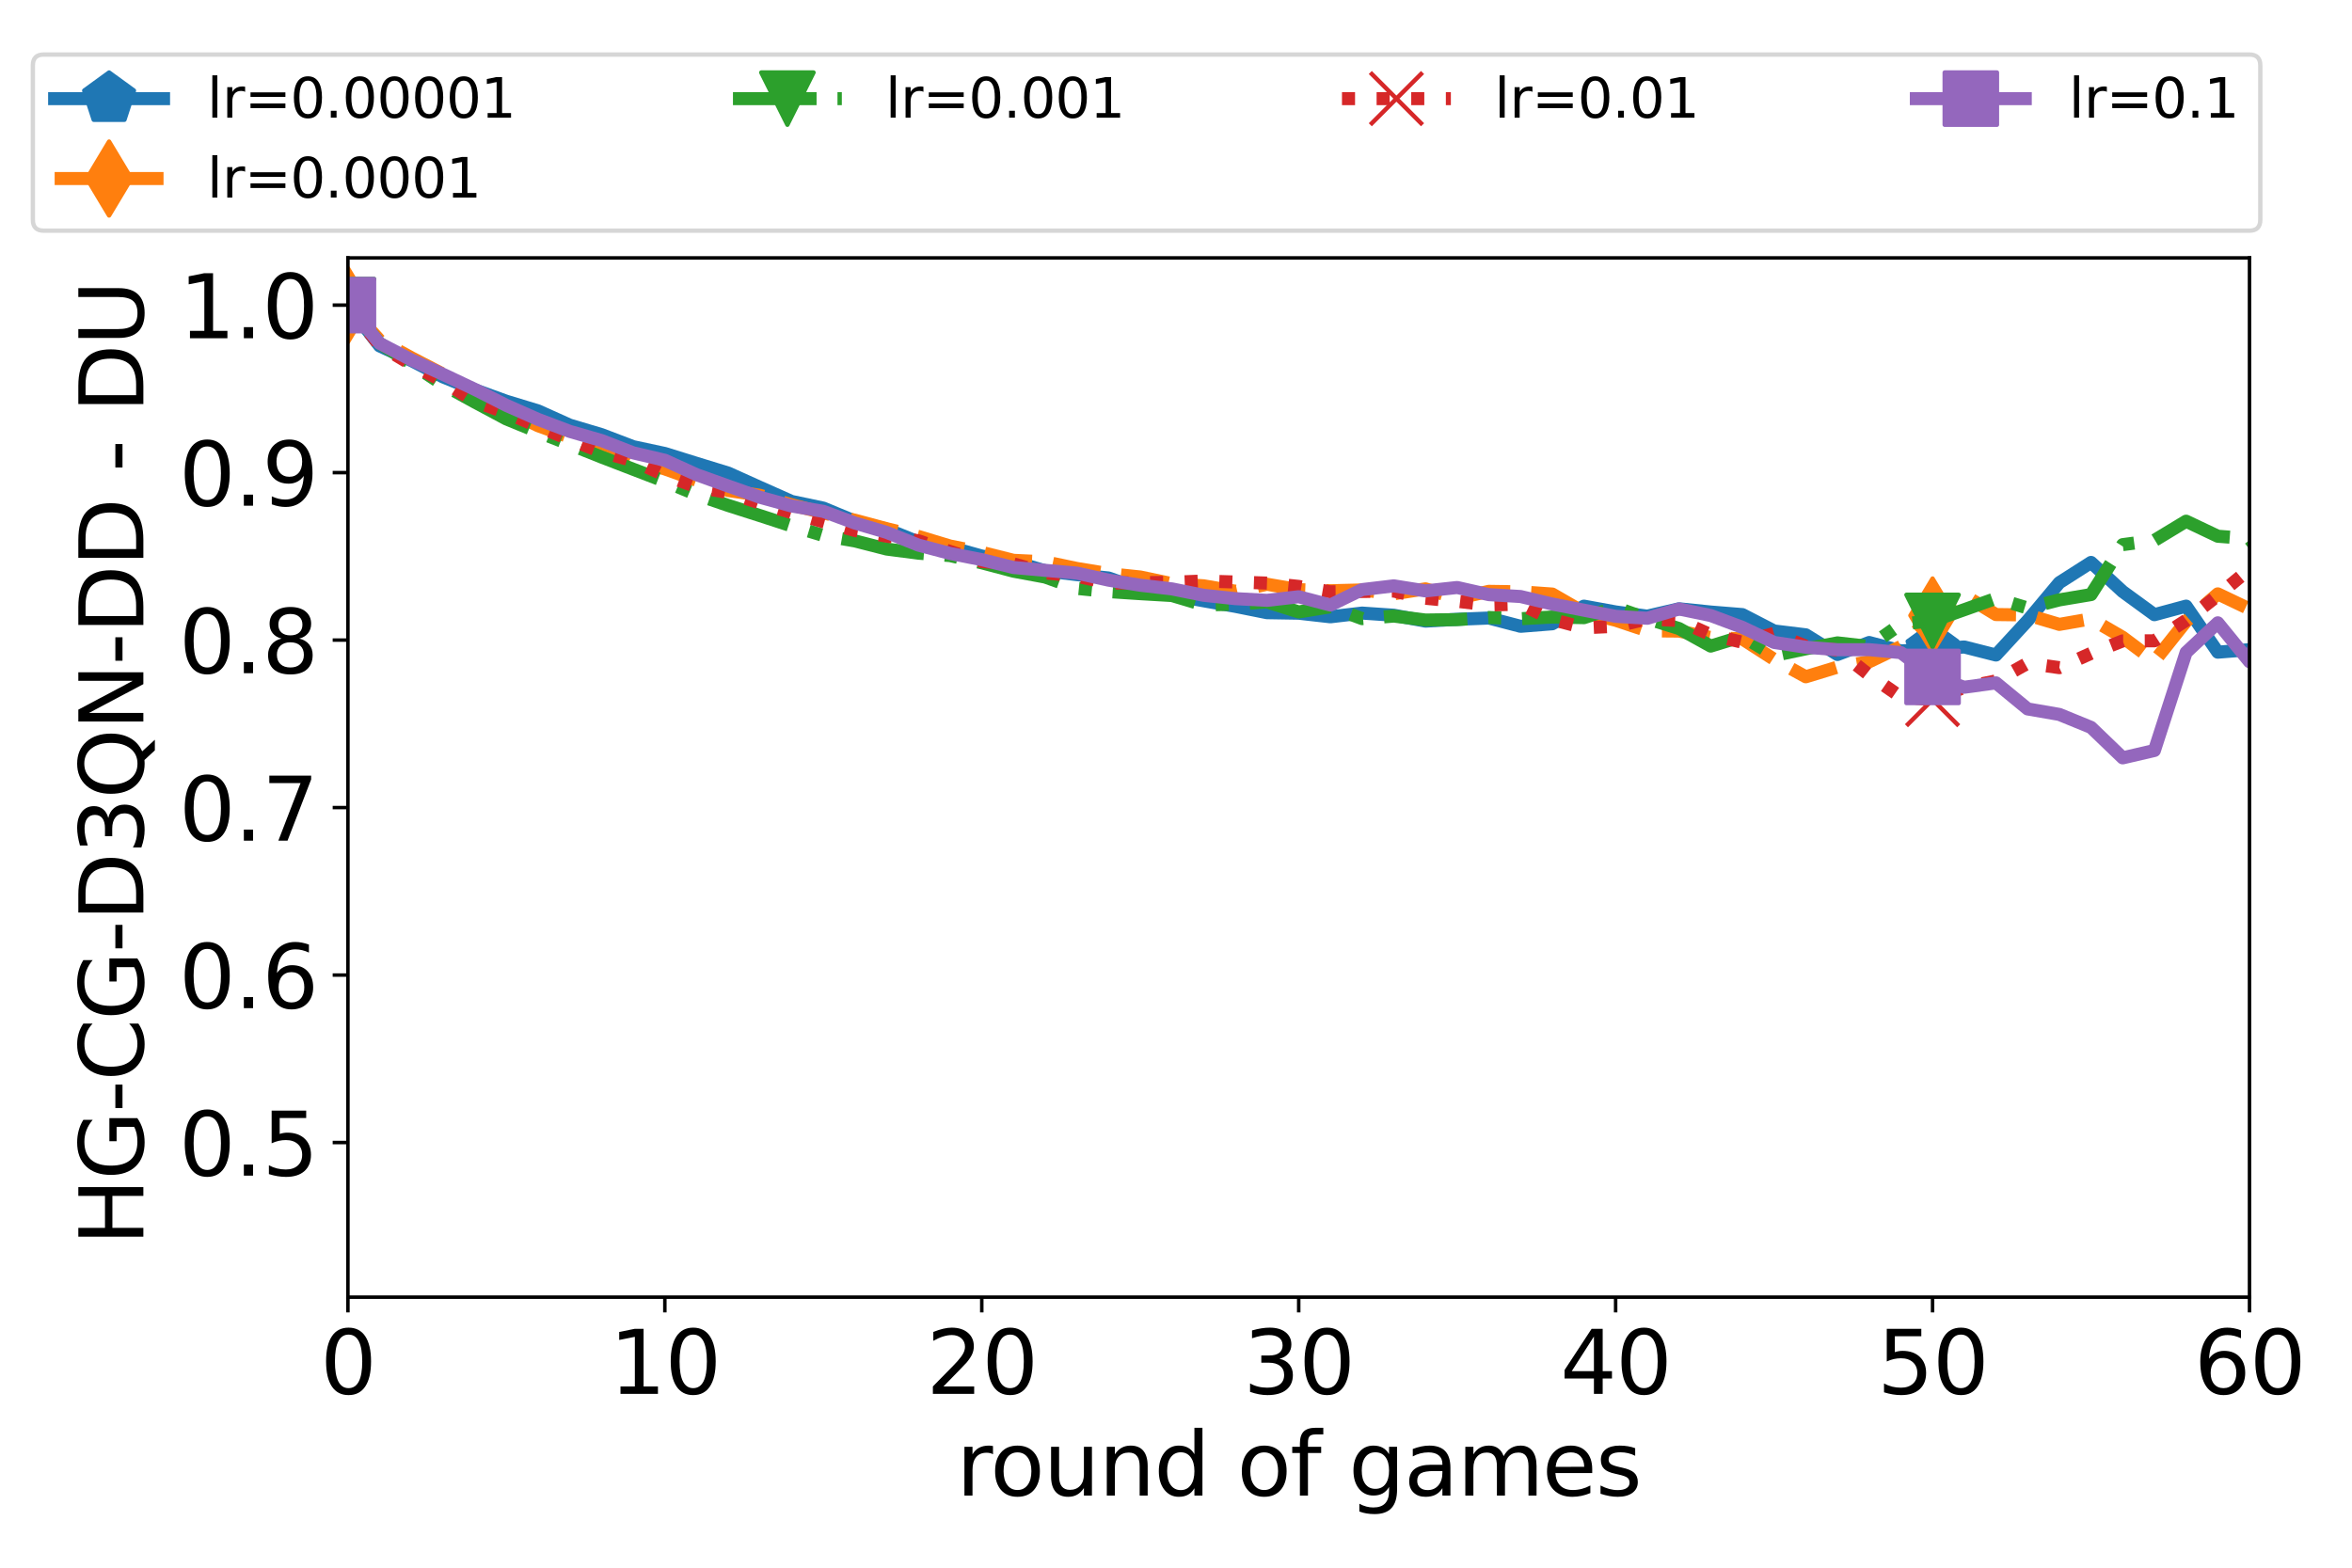 <?xml version="1.0" encoding="utf-8" standalone="no"?>
<!DOCTYPE svg PUBLIC "-//W3C//DTD SVG 1.1//EN"
  "http://www.w3.org/Graphics/SVG/1.1/DTD/svg11.dtd">
<svg xmlns:xlink="http://www.w3.org/1999/xlink" width="540pt" height="360pt" viewBox="0 0 540 360" xmlns="http://www.w3.org/2000/svg" version="1.1">
 <defs>
  <style type="text/css">*{stroke-linejoin: round; stroke-linecap: butt}</style>
 </defs>
 <g id="figure_1">
  <g id="patch_1">
   <path d="M 0 360 
L 540 360 
L 540 0 
L 0 0 
z
" style="fill: #ffffff"/>
  </g>
  <g id="axes_1">
   <g id="patch_2">
    <path d="M 79.88 297.88 
L 516.465 297.88 
L 516.465 59.22 
L 79.88 59.22 
z
" style="fill: #ffffff"/>
   </g>
   <g id="matplotlib.axis_1">
    <g id="xtick_1">
     <g id="line2d_1">
      <defs>
       <path id="m168c3e9f4f" d="M 0 0 
L 0 3.5 
" style="stroke: #000000; stroke-width: 0.8"/>
      </defs>
      <g>
       <use xlink:href="#m168c3e9f4f" x="79.88" y="297.88" style="stroke: #000000; stroke-width: 0.8"/>
      </g>
     </g>
     <g id="text_1">
      <!-- 0 -->
      <g transform="translate(73.517 320.077)scale(0.2 -0.2)">
       <defs>
        <path id="DejaVuSans-30" d="M 2034 4250 
Q 1547 4250 1301 3770 
Q 1056 3291 1056 2328 
Q 1056 1369 1301 889 
Q 1547 409 2034 409 
Q 2525 409 2770 889 
Q 3016 1369 3016 2328 
Q 3016 3291 2770 3770 
Q 2525 4250 2034 4250 
z
M 2034 4750 
Q 2819 4750 3233 4129 
Q 3647 3509 3647 2328 
Q 3647 1150 3233 529 
Q 2819 -91 2034 -91 
Q 1250 -91 836 529 
Q 422 1150 422 2328 
Q 422 3509 836 4129 
Q 1250 4750 2034 4750 
z
" transform="scale(0.016)"/>
       </defs>
       <use xlink:href="#DejaVuSans-30"/>
      </g>
     </g>
    </g>
    <g id="xtick_2">
     <g id="line2d_2">
      <g>
       <use xlink:href="#m168c3e9f4f" x="152.644" y="297.88" style="stroke: #000000; stroke-width: 0.8"/>
      </g>
     </g>
     <g id="text_2">
      <!-- 10 -->
      <g transform="translate(139.919 320.077)scale(0.2 -0.2)">
       <defs>
        <path id="DejaVuSans-31" d="M 794 531 
L 1825 531 
L 1825 4091 
L 703 3866 
L 703 4441 
L 1819 4666 
L 2450 4666 
L 2450 531 
L 3481 531 
L 3481 0 
L 794 0 
L 794 531 
z
" transform="scale(0.016)"/>
       </defs>
       <use xlink:href="#DejaVuSans-31"/>
       <use xlink:href="#DejaVuSans-30" x="63.623"/>
      </g>
     </g>
    </g>
    <g id="xtick_3">
     <g id="line2d_3">
      <g>
       <use xlink:href="#m168c3e9f4f" x="225.408" y="297.88" style="stroke: #000000; stroke-width: 0.8"/>
      </g>
     </g>
     <g id="text_3">
      <!-- 20 -->
      <g transform="translate(212.683 320.077)scale(0.2 -0.2)">
       <defs>
        <path id="DejaVuSans-32" d="M 1228 531 
L 3431 531 
L 3431 0 
L 469 0 
L 469 531 
Q 828 903 1448 1529 
Q 2069 2156 2228 2338 
Q 2531 2678 2651 2914 
Q 2772 3150 2772 3378 
Q 2772 3750 2511 3984 
Q 2250 4219 1831 4219 
Q 1534 4219 1204 4116 
Q 875 4013 500 3803 
L 500 4441 
Q 881 4594 1212 4672 
Q 1544 4750 1819 4750 
Q 2544 4750 2975 4387 
Q 3406 4025 3406 3419 
Q 3406 3131 3298 2873 
Q 3191 2616 2906 2266 
Q 2828 2175 2409 1742 
Q 1991 1309 1228 531 
z
" transform="scale(0.016)"/>
       </defs>
       <use xlink:href="#DejaVuSans-32"/>
       <use xlink:href="#DejaVuSans-30" x="63.623"/>
      </g>
     </g>
    </g>
    <g id="xtick_4">
     <g id="line2d_4">
      <g>
       <use xlink:href="#m168c3e9f4f" x="298.173" y="297.88" style="stroke: #000000; stroke-width: 0.8"/>
      </g>
     </g>
     <g id="text_4">
      <!-- 30 -->
      <g transform="translate(285.447 320.077)scale(0.2 -0.2)">
       <defs>
        <path id="DejaVuSans-33" d="M 2597 2516 
Q 3050 2419 3304 2112 
Q 3559 1806 3559 1356 
Q 3559 666 3084 287 
Q 2609 -91 1734 -91 
Q 1441 -91 1130 -33 
Q 819 25 488 141 
L 488 750 
Q 750 597 1062 519 
Q 1375 441 1716 441 
Q 2309 441 2620 675 
Q 2931 909 2931 1356 
Q 2931 1769 2642 2001 
Q 2353 2234 1838 2234 
L 1294 2234 
L 1294 2753 
L 1863 2753 
Q 2328 2753 2575 2939 
Q 2822 3125 2822 3475 
Q 2822 3834 2567 4026 
Q 2313 4219 1838 4219 
Q 1578 4219 1281 4162 
Q 984 4106 628 3988 
L 628 4550 
Q 988 4650 1302 4700 
Q 1616 4750 1894 4750 
Q 2613 4750 3031 4423 
Q 3450 4097 3450 3541 
Q 3450 3153 3228 2886 
Q 3006 2619 2597 2516 
z
" transform="scale(0.016)"/>
       </defs>
       <use xlink:href="#DejaVuSans-33"/>
       <use xlink:href="#DejaVuSans-30" x="63.623"/>
      </g>
     </g>
    </g>
    <g id="xtick_5">
     <g id="line2d_5">
      <g>
       <use xlink:href="#m168c3e9f4f" x="370.937" y="297.88" style="stroke: #000000; stroke-width: 0.8"/>
      </g>
     </g>
     <g id="text_5">
      <!-- 40 -->
      <g transform="translate(358.212 320.077)scale(0.2 -0.2)">
       <defs>
        <path id="DejaVuSans-34" d="M 2419 4116 
L 825 1625 
L 2419 1625 
L 2419 4116 
z
M 2253 4666 
L 3047 4666 
L 3047 1625 
L 3713 1625 
L 3713 1100 
L 3047 1100 
L 3047 0 
L 2419 0 
L 2419 1100 
L 313 1100 
L 313 1709 
L 2253 4666 
z
" transform="scale(0.016)"/>
       </defs>
       <use xlink:href="#DejaVuSans-34"/>
       <use xlink:href="#DejaVuSans-30" x="63.623"/>
      </g>
     </g>
    </g>
    <g id="xtick_6">
     <g id="line2d_6">
      <g>
       <use xlink:href="#m168c3e9f4f" x="443.701" y="297.88" style="stroke: #000000; stroke-width: 0.8"/>
      </g>
     </g>
     <g id="text_6">
      <!-- 50 -->
      <g transform="translate(430.976 320.077)scale(0.2 -0.2)">
       <defs>
        <path id="DejaVuSans-35" d="M 691 4666 
L 3169 4666 
L 3169 4134 
L 1269 4134 
L 1269 2991 
Q 1406 3038 1543 3061 
Q 1681 3084 1819 3084 
Q 2600 3084 3056 2656 
Q 3513 2228 3513 1497 
Q 3513 744 3044 326 
Q 2575 -91 1722 -91 
Q 1428 -91 1123 -41 
Q 819 9 494 109 
L 494 744 
Q 775 591 1075 516 
Q 1375 441 1709 441 
Q 2250 441 2565 725 
Q 2881 1009 2881 1497 
Q 2881 1984 2565 2268 
Q 2250 2553 1709 2553 
Q 1456 2553 1204 2497 
Q 953 2441 691 2322 
L 691 4666 
z
" transform="scale(0.016)"/>
       </defs>
       <use xlink:href="#DejaVuSans-35"/>
       <use xlink:href="#DejaVuSans-30" x="63.623"/>
      </g>
     </g>
    </g>
    <g id="xtick_7">
     <g id="line2d_7">
      <g>
       <use xlink:href="#m168c3e9f4f" x="516.465" y="297.88" style="stroke: #000000; stroke-width: 0.8"/>
      </g>
     </g>
     <g id="text_7">
      <!-- 60 -->
      <g transform="translate(503.74 320.077)scale(0.2 -0.2)">
       <defs>
        <path id="DejaVuSans-36" d="M 2113 2584 
Q 1688 2584 1439 2293 
Q 1191 2003 1191 1497 
Q 1191 994 1439 701 
Q 1688 409 2113 409 
Q 2538 409 2786 701 
Q 3034 994 3034 1497 
Q 3034 2003 2786 2293 
Q 2538 2584 2113 2584 
z
M 3366 4563 
L 3366 3988 
Q 3128 4100 2886 4159 
Q 2644 4219 2406 4219 
Q 1781 4219 1451 3797 
Q 1122 3375 1075 2522 
Q 1259 2794 1537 2939 
Q 1816 3084 2150 3084 
Q 2853 3084 3261 2657 
Q 3669 2231 3669 1497 
Q 3669 778 3244 343 
Q 2819 -91 2113 -91 
Q 1303 -91 875 529 
Q 447 1150 447 2328 
Q 447 3434 972 4092 
Q 1497 4750 2381 4750 
Q 2619 4750 2861 4703 
Q 3103 4656 3366 4563 
z
" transform="scale(0.016)"/>
       </defs>
       <use xlink:href="#DejaVuSans-36"/>
       <use xlink:href="#DejaVuSans-30" x="63.623"/>
      </g>
     </g>
    </g>
    <g id="text_8">
     <!-- round of games -->
     <g transform="translate(219.569 343.433)scale(0.2 -0.2)">
      <defs>
       <path id="DejaVuSans-72" d="M 2631 2963 
Q 2534 3019 2420 3045 
Q 2306 3072 2169 3072 
Q 1681 3072 1420 2755 
Q 1159 2438 1159 1844 
L 1159 0 
L 581 0 
L 581 3500 
L 1159 3500 
L 1159 2956 
Q 1341 3275 1631 3429 
Q 1922 3584 2338 3584 
Q 2397 3584 2469 3576 
Q 2541 3569 2628 3553 
L 2631 2963 
z
" transform="scale(0.016)"/>
       <path id="DejaVuSans-6f" d="M 1959 3097 
Q 1497 3097 1228 2736 
Q 959 2375 959 1747 
Q 959 1119 1226 758 
Q 1494 397 1959 397 
Q 2419 397 2687 759 
Q 2956 1122 2956 1747 
Q 2956 2369 2687 2733 
Q 2419 3097 1959 3097 
z
M 1959 3584 
Q 2709 3584 3137 3096 
Q 3566 2609 3566 1747 
Q 3566 888 3137 398 
Q 2709 -91 1959 -91 
Q 1206 -91 779 398 
Q 353 888 353 1747 
Q 353 2609 779 3096 
Q 1206 3584 1959 3584 
z
" transform="scale(0.016)"/>
       <path id="DejaVuSans-75" d="M 544 1381 
L 544 3500 
L 1119 3500 
L 1119 1403 
Q 1119 906 1312 657 
Q 1506 409 1894 409 
Q 2359 409 2629 706 
Q 2900 1003 2900 1516 
L 2900 3500 
L 3475 3500 
L 3475 0 
L 2900 0 
L 2900 538 
Q 2691 219 2414 64 
Q 2138 -91 1772 -91 
Q 1169 -91 856 284 
Q 544 659 544 1381 
z
M 1991 3584 
L 1991 3584 
z
" transform="scale(0.016)"/>
       <path id="DejaVuSans-6e" d="M 3513 2113 
L 3513 0 
L 2938 0 
L 2938 2094 
Q 2938 2591 2744 2837 
Q 2550 3084 2163 3084 
Q 1697 3084 1428 2787 
Q 1159 2491 1159 1978 
L 1159 0 
L 581 0 
L 581 3500 
L 1159 3500 
L 1159 2956 
Q 1366 3272 1645 3428 
Q 1925 3584 2291 3584 
Q 2894 3584 3203 3211 
Q 3513 2838 3513 2113 
z
" transform="scale(0.016)"/>
       <path id="DejaVuSans-64" d="M 2906 2969 
L 2906 4863 
L 3481 4863 
L 3481 0 
L 2906 0 
L 2906 525 
Q 2725 213 2448 61 
Q 2172 -91 1784 -91 
Q 1150 -91 751 415 
Q 353 922 353 1747 
Q 353 2572 751 3078 
Q 1150 3584 1784 3584 
Q 2172 3584 2448 3432 
Q 2725 3281 2906 2969 
z
M 947 1747 
Q 947 1113 1208 752 
Q 1469 391 1925 391 
Q 2381 391 2643 752 
Q 2906 1113 2906 1747 
Q 2906 2381 2643 2742 
Q 2381 3103 1925 3103 
Q 1469 3103 1208 2742 
Q 947 2381 947 1747 
z
" transform="scale(0.016)"/>
       <path id="DejaVuSans-20" transform="scale(0.016)"/>
       <path id="DejaVuSans-66" d="M 2375 4863 
L 2375 4384 
L 1825 4384 
Q 1516 4384 1395 4259 
Q 1275 4134 1275 3809 
L 1275 3500 
L 2222 3500 
L 2222 3053 
L 1275 3053 
L 1275 0 
L 697 0 
L 697 3053 
L 147 3053 
L 147 3500 
L 697 3500 
L 697 3744 
Q 697 4328 969 4595 
Q 1241 4863 1831 4863 
L 2375 4863 
z
" transform="scale(0.016)"/>
       <path id="DejaVuSans-67" d="M 2906 1791 
Q 2906 2416 2648 2759 
Q 2391 3103 1925 3103 
Q 1463 3103 1205 2759 
Q 947 2416 947 1791 
Q 947 1169 1205 825 
Q 1463 481 1925 481 
Q 2391 481 2648 825 
Q 2906 1169 2906 1791 
z
M 3481 434 
Q 3481 -459 3084 -895 
Q 2688 -1331 1869 -1331 
Q 1566 -1331 1297 -1286 
Q 1028 -1241 775 -1147 
L 775 -588 
Q 1028 -725 1275 -790 
Q 1522 -856 1778 -856 
Q 2344 -856 2625 -561 
Q 2906 -266 2906 331 
L 2906 616 
Q 2728 306 2450 153 
Q 2172 0 1784 0 
Q 1141 0 747 490 
Q 353 981 353 1791 
Q 353 2603 747 3093 
Q 1141 3584 1784 3584 
Q 2172 3584 2450 3431 
Q 2728 3278 2906 2969 
L 2906 3500 
L 3481 3500 
L 3481 434 
z
" transform="scale(0.016)"/>
       <path id="DejaVuSans-61" d="M 2194 1759 
Q 1497 1759 1228 1600 
Q 959 1441 959 1056 
Q 959 750 1161 570 
Q 1363 391 1709 391 
Q 2188 391 2477 730 
Q 2766 1069 2766 1631 
L 2766 1759 
L 2194 1759 
z
M 3341 1997 
L 3341 0 
L 2766 0 
L 2766 531 
Q 2569 213 2275 61 
Q 1981 -91 1556 -91 
Q 1019 -91 701 211 
Q 384 513 384 1019 
Q 384 1609 779 1909 
Q 1175 2209 1959 2209 
L 2766 2209 
L 2766 2266 
Q 2766 2663 2505 2880 
Q 2244 3097 1772 3097 
Q 1472 3097 1187 3025 
Q 903 2953 641 2809 
L 641 3341 
Q 956 3463 1253 3523 
Q 1550 3584 1831 3584 
Q 2591 3584 2966 3190 
Q 3341 2797 3341 1997 
z
" transform="scale(0.016)"/>
       <path id="DejaVuSans-6d" d="M 3328 2828 
Q 3544 3216 3844 3400 
Q 4144 3584 4550 3584 
Q 5097 3584 5394 3201 
Q 5691 2819 5691 2113 
L 5691 0 
L 5113 0 
L 5113 2094 
Q 5113 2597 4934 2840 
Q 4756 3084 4391 3084 
Q 3944 3084 3684 2787 
Q 3425 2491 3425 1978 
L 3425 0 
L 2847 0 
L 2847 2094 
Q 2847 2600 2669 2842 
Q 2491 3084 2119 3084 
Q 1678 3084 1418 2786 
Q 1159 2488 1159 1978 
L 1159 0 
L 581 0 
L 581 3500 
L 1159 3500 
L 1159 2956 
Q 1356 3278 1631 3431 
Q 1906 3584 2284 3584 
Q 2666 3584 2933 3390 
Q 3200 3197 3328 2828 
z
" transform="scale(0.016)"/>
       <path id="DejaVuSans-65" d="M 3597 1894 
L 3597 1613 
L 953 1613 
Q 991 1019 1311 708 
Q 1631 397 2203 397 
Q 2534 397 2845 478 
Q 3156 559 3463 722 
L 3463 178 
Q 3153 47 2828 -22 
Q 2503 -91 2169 -91 
Q 1331 -91 842 396 
Q 353 884 353 1716 
Q 353 2575 817 3079 
Q 1281 3584 2069 3584 
Q 2775 3584 3186 3129 
Q 3597 2675 3597 1894 
z
M 3022 2063 
Q 3016 2534 2758 2815 
Q 2500 3097 2075 3097 
Q 1594 3097 1305 2825 
Q 1016 2553 972 2059 
L 3022 2063 
z
" transform="scale(0.016)"/>
       <path id="DejaVuSans-73" d="M 2834 3397 
L 2834 2853 
Q 2591 2978 2328 3040 
Q 2066 3103 1784 3103 
Q 1356 3103 1142 2972 
Q 928 2841 928 2578 
Q 928 2378 1081 2264 
Q 1234 2150 1697 2047 
L 1894 2003 
Q 2506 1872 2764 1633 
Q 3022 1394 3022 966 
Q 3022 478 2636 193 
Q 2250 -91 1575 -91 
Q 1294 -91 989 -36 
Q 684 19 347 128 
L 347 722 
Q 666 556 975 473 
Q 1284 391 1588 391 
Q 1994 391 2212 530 
Q 2431 669 2431 922 
Q 2431 1156 2273 1281 
Q 2116 1406 1581 1522 
L 1381 1569 
Q 847 1681 609 1914 
Q 372 2147 372 2553 
Q 372 3047 722 3315 
Q 1072 3584 1716 3584 
Q 2034 3584 2315 3537 
Q 2597 3491 2834 3397 
z
" transform="scale(0.016)"/>
      </defs>
      <use xlink:href="#DejaVuSans-72"/>
      <use xlink:href="#DejaVuSans-6f" x="38.863"/>
      <use xlink:href="#DejaVuSans-75" x="100.045"/>
      <use xlink:href="#DejaVuSans-6e" x="163.424"/>
      <use xlink:href="#DejaVuSans-64" x="226.803"/>
      <use xlink:href="#DejaVuSans-20" x="290.279"/>
      <use xlink:href="#DejaVuSans-6f" x="322.066"/>
      <use xlink:href="#DejaVuSans-66" x="383.248"/>
      <use xlink:href="#DejaVuSans-20" x="418.453"/>
      <use xlink:href="#DejaVuSans-67" x="450.24"/>
      <use xlink:href="#DejaVuSans-61" x="513.717"/>
      <use xlink:href="#DejaVuSans-6d" x="574.996"/>
      <use xlink:href="#DejaVuSans-65" x="672.408"/>
      <use xlink:href="#DejaVuSans-73" x="733.932"/>
     </g>
    </g>
   </g>
   <g id="matplotlib.axis_2">
    <g id="ytick_1">
     <g id="line2d_8">
      <defs>
       <path id="mc7958818c8" d="M 0 0 
L -3.5 0 
" style="stroke: #000000; stroke-width: 0.8"/>
      </defs>
      <g>
       <use xlink:href="#mc7958818c8" x="79.88" y="262.372" style="stroke: #000000; stroke-width: 0.8"/>
      </g>
     </g>
     <g id="text_9">
      <!-- 0.5 -->
      <g transform="translate(41.074 269.97)scale(0.2 -0.2)">
       <defs>
        <path id="DejaVuSans-2e" d="M 684 794 
L 1344 794 
L 1344 0 
L 684 0 
L 684 794 
z
" transform="scale(0.016)"/>
       </defs>
       <use xlink:href="#DejaVuSans-30"/>
       <use xlink:href="#DejaVuSans-2e" x="63.623"/>
       <use xlink:href="#DejaVuSans-35" x="95.41"/>
      </g>
     </g>
    </g>
    <g id="ytick_2">
     <g id="line2d_9">
      <g>
       <use xlink:href="#mc7958818c8" x="79.88" y="223.911" style="stroke: #000000; stroke-width: 0.8"/>
      </g>
     </g>
     <g id="text_10">
      <!-- 0.6 -->
      <g transform="translate(41.074 231.51)scale(0.2 -0.2)">
       <use xlink:href="#DejaVuSans-30"/>
       <use xlink:href="#DejaVuSans-2e" x="63.623"/>
       <use xlink:href="#DejaVuSans-36" x="95.41"/>
      </g>
     </g>
    </g>
    <g id="ytick_3">
     <g id="line2d_10">
      <g>
       <use xlink:href="#mc7958818c8" x="79.88" y="185.45" style="stroke: #000000; stroke-width: 0.8"/>
      </g>
     </g>
     <g id="text_11">
      <!-- 0.7 -->
      <g transform="translate(41.074 193.049)scale(0.2 -0.2)">
       <defs>
        <path id="DejaVuSans-37" d="M 525 4666 
L 3525 4666 
L 3525 4397 
L 1831 0 
L 1172 0 
L 2766 4134 
L 525 4134 
L 525 4666 
z
" transform="scale(0.016)"/>
       </defs>
       <use xlink:href="#DejaVuSans-30"/>
       <use xlink:href="#DejaVuSans-2e" x="63.623"/>
       <use xlink:href="#DejaVuSans-37" x="95.41"/>
      </g>
     </g>
    </g>
    <g id="ytick_4">
     <g id="line2d_11">
      <g>
       <use xlink:href="#mc7958818c8" x="79.88" y="146.99" style="stroke: #000000; stroke-width: 0.8"/>
      </g>
     </g>
     <g id="text_12">
      <!-- 0.8 -->
      <g transform="translate(41.074 154.588)scale(0.2 -0.2)">
       <defs>
        <path id="DejaVuSans-38" d="M 2034 2216 
Q 1584 2216 1326 1975 
Q 1069 1734 1069 1313 
Q 1069 891 1326 650 
Q 1584 409 2034 409 
Q 2484 409 2743 651 
Q 3003 894 3003 1313 
Q 3003 1734 2745 1975 
Q 2488 2216 2034 2216 
z
M 1403 2484 
Q 997 2584 770 2862 
Q 544 3141 544 3541 
Q 544 4100 942 4425 
Q 1341 4750 2034 4750 
Q 2731 4750 3128 4425 
Q 3525 4100 3525 3541 
Q 3525 3141 3298 2862 
Q 3072 2584 2669 2484 
Q 3125 2378 3379 2068 
Q 3634 1759 3634 1313 
Q 3634 634 3220 271 
Q 2806 -91 2034 -91 
Q 1263 -91 848 271 
Q 434 634 434 1313 
Q 434 1759 690 2068 
Q 947 2378 1403 2484 
z
M 1172 3481 
Q 1172 3119 1398 2916 
Q 1625 2713 2034 2713 
Q 2441 2713 2670 2916 
Q 2900 3119 2900 3481 
Q 2900 3844 2670 4047 
Q 2441 4250 2034 4250 
Q 1625 4250 1398 4047 
Q 1172 3844 1172 3481 
z
" transform="scale(0.016)"/>
       </defs>
       <use xlink:href="#DejaVuSans-30"/>
       <use xlink:href="#DejaVuSans-2e" x="63.623"/>
       <use xlink:href="#DejaVuSans-38" x="95.41"/>
      </g>
     </g>
    </g>
    <g id="ytick_5">
     <g id="line2d_12">
      <g>
       <use xlink:href="#mc7958818c8" x="79.88" y="108.529" style="stroke: #000000; stroke-width: 0.8"/>
      </g>
     </g>
     <g id="text_13">
      <!-- 0.9 -->
      <g transform="translate(41.074 116.127)scale(0.2 -0.2)">
       <defs>
        <path id="DejaVuSans-39" d="M 703 97 
L 703 672 
Q 941 559 1184 500 
Q 1428 441 1663 441 
Q 2288 441 2617 861 
Q 2947 1281 2994 2138 
Q 2813 1869 2534 1725 
Q 2256 1581 1919 1581 
Q 1219 1581 811 2004 
Q 403 2428 403 3163 
Q 403 3881 828 4315 
Q 1253 4750 1959 4750 
Q 2769 4750 3195 4129 
Q 3622 3509 3622 2328 
Q 3622 1225 3098 567 
Q 2575 -91 1691 -91 
Q 1453 -91 1209 -44 
Q 966 3 703 97 
z
M 1959 2075 
Q 2384 2075 2632 2365 
Q 2881 2656 2881 3163 
Q 2881 3666 2632 3958 
Q 2384 4250 1959 4250 
Q 1534 4250 1286 3958 
Q 1038 3666 1038 3163 
Q 1038 2656 1286 2365 
Q 1534 2075 1959 2075 
z
" transform="scale(0.016)"/>
       </defs>
       <use xlink:href="#DejaVuSans-30"/>
       <use xlink:href="#DejaVuSans-2e" x="63.623"/>
       <use xlink:href="#DejaVuSans-39" x="95.41"/>
      </g>
     </g>
    </g>
    <g id="ytick_6">
     <g id="line2d_13">
      <g>
       <use xlink:href="#mc7958818c8" x="79.88" y="70.068" style="stroke: #000000; stroke-width: 0.8"/>
      </g>
     </g>
     <g id="text_14">
      <!-- 1.0 -->
      <g transform="translate(41.074 77.667)scale(0.2 -0.2)">
       <use xlink:href="#DejaVuSans-31"/>
       <use xlink:href="#DejaVuSans-2e" x="63.623"/>
       <use xlink:href="#DejaVuSans-30" x="95.41"/>
      </g>
     </g>
    </g>
    <g id="text_15">
     <!--  HG-CG-D3QN-DD - DU -->
     <g transform="translate(32.914 292.35)rotate(-90)scale(0.2 -0.2)">
      <defs>
       <path id="DejaVuSans-48" d="M 628 4666 
L 1259 4666 
L 1259 2753 
L 3553 2753 
L 3553 4666 
L 4184 4666 
L 4184 0 
L 3553 0 
L 3553 2222 
L 1259 2222 
L 1259 0 
L 628 0 
L 628 4666 
z
" transform="scale(0.016)"/>
       <path id="DejaVuSans-47" d="M 3809 666 
L 3809 1919 
L 2778 1919 
L 2778 2438 
L 4434 2438 
L 4434 434 
Q 4069 175 3628 42 
Q 3188 -91 2688 -91 
Q 1594 -91 976 548 
Q 359 1188 359 2328 
Q 359 3472 976 4111 
Q 1594 4750 2688 4750 
Q 3144 4750 3555 4637 
Q 3966 4525 4313 4306 
L 4313 3634 
Q 3963 3931 3569 4081 
Q 3175 4231 2741 4231 
Q 1884 4231 1454 3753 
Q 1025 3275 1025 2328 
Q 1025 1384 1454 906 
Q 1884 428 2741 428 
Q 3075 428 3337 486 
Q 3600 544 3809 666 
z
" transform="scale(0.016)"/>
       <path id="DejaVuSans-2d" d="M 313 2009 
L 1997 2009 
L 1997 1497 
L 313 1497 
L 313 2009 
z
" transform="scale(0.016)"/>
       <path id="DejaVuSans-43" d="M 4122 4306 
L 4122 3641 
Q 3803 3938 3442 4084 
Q 3081 4231 2675 4231 
Q 1875 4231 1450 3742 
Q 1025 3253 1025 2328 
Q 1025 1406 1450 917 
Q 1875 428 2675 428 
Q 3081 428 3442 575 
Q 3803 722 4122 1019 
L 4122 359 
Q 3791 134 3420 21 
Q 3050 -91 2638 -91 
Q 1578 -91 968 557 
Q 359 1206 359 2328 
Q 359 3453 968 4101 
Q 1578 4750 2638 4750 
Q 3056 4750 3426 4639 
Q 3797 4528 4122 4306 
z
" transform="scale(0.016)"/>
       <path id="DejaVuSans-44" d="M 1259 4147 
L 1259 519 
L 2022 519 
Q 2988 519 3436 956 
Q 3884 1394 3884 2338 
Q 3884 3275 3436 3711 
Q 2988 4147 2022 4147 
L 1259 4147 
z
M 628 4666 
L 1925 4666 
Q 3281 4666 3915 4102 
Q 4550 3538 4550 2338 
Q 4550 1131 3912 565 
Q 3275 0 1925 0 
L 628 0 
L 628 4666 
z
" transform="scale(0.016)"/>
       <path id="DejaVuSans-51" d="M 2522 4238 
Q 1834 4238 1429 3725 
Q 1025 3213 1025 2328 
Q 1025 1447 1429 934 
Q 1834 422 2522 422 
Q 3209 422 3611 934 
Q 4013 1447 4013 2328 
Q 4013 3213 3611 3725 
Q 3209 4238 2522 4238 
z
M 3406 84 
L 4238 -825 
L 3475 -825 
L 2784 -78 
Q 2681 -84 2626 -87 
Q 2572 -91 2522 -91 
Q 1538 -91 948 567 
Q 359 1225 359 2328 
Q 359 3434 948 4092 
Q 1538 4750 2522 4750 
Q 3503 4750 4090 4092 
Q 4678 3434 4678 2328 
Q 4678 1516 4351 937 
Q 4025 359 3406 84 
z
" transform="scale(0.016)"/>
       <path id="DejaVuSans-4e" d="M 628 4666 
L 1478 4666 
L 3547 763 
L 3547 4666 
L 4159 4666 
L 4159 0 
L 3309 0 
L 1241 3903 
L 1241 0 
L 628 0 
L 628 4666 
z
" transform="scale(0.016)"/>
       <path id="DejaVuSans-55" d="M 556 4666 
L 1191 4666 
L 1191 1831 
Q 1191 1081 1462 751 
Q 1734 422 2344 422 
Q 2950 422 3222 751 
Q 3494 1081 3494 1831 
L 3494 4666 
L 4128 4666 
L 4128 1753 
Q 4128 841 3676 375 
Q 3225 -91 2344 -91 
Q 1459 -91 1007 375 
Q 556 841 556 1753 
L 556 4666 
z
" transform="scale(0.016)"/>
      </defs>
      <use xlink:href="#DejaVuSans-20"/>
      <use xlink:href="#DejaVuSans-48" x="31.787"/>
      <use xlink:href="#DejaVuSans-47" x="106.982"/>
      <use xlink:href="#DejaVuSans-2d" x="184.473"/>
      <use xlink:href="#DejaVuSans-43" x="220.557"/>
      <use xlink:href="#DejaVuSans-47" x="290.381"/>
      <use xlink:href="#DejaVuSans-2d" x="367.871"/>
      <use xlink:href="#DejaVuSans-44" x="403.955"/>
      <use xlink:href="#DejaVuSans-33" x="480.957"/>
      <use xlink:href="#DejaVuSans-51" x="544.58"/>
      <use xlink:href="#DejaVuSans-4e" x="623.291"/>
      <use xlink:href="#DejaVuSans-2d" x="698.096"/>
      <use xlink:href="#DejaVuSans-44" x="734.18"/>
      <use xlink:href="#DejaVuSans-44" x="811.182"/>
      <use xlink:href="#DejaVuSans-20" x="888.184"/>
      <use xlink:href="#DejaVuSans-2d" x="919.971"/>
      <use xlink:href="#DejaVuSans-20" x="956.055"/>
      <use xlink:href="#DejaVuSans-44" x="987.842"/>
      <use xlink:href="#DejaVuSans-55" x="1064.844"/>
     </g>
    </g>
   </g>
   <g id="line2d_14">
    <path d="M 79.88 70.068 
L 87.156 79.421 
L 94.433 82.779 
L 101.709 86.545 
L 108.986 89.512 
L 116.262 92.145 
L 123.538 94.36 
L 130.815 97.633 
L 138.091 99.797 
L 145.368 102.573 
L 152.644 104.136 
L 159.921 106.402 
L 167.197 108.638 
L 174.473 111.916 
L 181.75 115.15 
L 189.026 116.681 
L 196.303 119.696 
L 203.579 121.521 
L 210.856 124.481 
L 218.132 125.67 
L 225.408 127.688 
L 232.685 128.954 
L 239.961 131.083 
L 247.238 131.958 
L 254.514 132.728 
L 261.79 135.268 
L 269.067 136.623 
L 276.343 137.964 
L 283.62 139.24 
L 290.896 140.697 
L 298.173 140.815 
L 305.449 141.638 
L 312.725 140.786 
L 320.002 141.281 
L 327.278 142.634 
L 334.555 142.216 
L 341.831 141.923 
L 349.107 143.823 
L 356.384 143.245 
L 363.66 139.195 
L 370.937 140.522 
L 378.213 141.492 
L 385.49 139.802 
L 392.766 140.544 
L 400.042 141.133 
L 407.319 144.893 
L 414.595 145.779 
L 421.872 150.295 
L 429.148 147.544 
L 436.424 149.471 
L 443.701 149.131 
L 450.977 148.569 
L 458.254 150.416 
L 465.53 142.51 
L 472.807 133.805 
L 480.083 129.156 
L 487.359 135.85 
L 494.636 141.155 
L 501.912 139.191 
L 509.189 149.765 
L 516.465 149.188 
L 523.741 150.914 
L 531.018 138.967 
L 538.294 140.362 
L 541 137.941 
" clip-path="url(#pfe1e746017)" style="fill: none; stroke: #1f77b4; stroke-width: 3; stroke-linecap: square"/>
    <defs>
     <path id="mf74e14eb92" d="M 0 -6 
L -5.706 -1.854 
L -3.527 4.854 
L 3.527 4.854 
L 5.706 -1.854 
z
" style="stroke: #1f77b4; stroke-linejoin: miter"/>
    </defs>
    <g clip-path="url(#pfe1e746017)">
     <use xlink:href="#mf74e14eb92" x="79.88" y="70.068" style="fill: #1f77b4; stroke: #1f77b4; stroke-linejoin: miter"/>
     <use xlink:href="#mf74e14eb92" x="443.701" y="149.131" style="fill: #1f77b4; stroke: #1f77b4; stroke-linejoin: miter"/>
    </g>
   </g>
   <g id="line2d_15">
    <path d="M 79.88 70.068 
L 87.156 78.143 
L 94.433 82.148 
L 101.709 85.918 
L 108.986 89.795 
L 116.262 94.22 
L 123.538 97.757 
L 130.815 100.414 
L 138.091 103.165 
L 145.368 105.676 
L 152.644 107.68 
L 159.921 110.29 
L 167.197 112.64 
L 174.473 113.739 
L 181.75 115.913 
L 189.026 117.789 
L 196.303 119.464 
L 203.579 121.412 
L 210.856 123.196 
L 218.132 125.387 
L 225.408 126.85 
L 232.685 128.671 
L 239.961 129.013 
L 247.238 130.539 
L 254.514 131.731 
L 261.79 132.496 
L 269.067 134.029 
L 276.343 134.525 
L 283.62 135.764 
L 290.896 134.166 
L 298.173 135.406 
L 305.449 135.657 
L 312.725 135.475 
L 320.002 136.356 
L 327.278 135.224 
L 334.555 137.406 
L 341.831 135.796 
L 349.107 135.903 
L 356.384 136.416 
L 363.66 140.617 
L 370.937 142.43 
L 378.213 144.863 
L 385.49 144.922 
L 392.766 146.396 
L 400.042 146.726 
L 407.319 151.41 
L 414.595 155.412 
L 421.872 153.195 
L 429.148 151.965 
L 436.424 148.475 
L 443.701 141.337 
L 450.977 136.688 
L 458.254 141.123 
L 465.53 141.215 
L 472.807 143.382 
L 480.083 142.112 
L 487.359 146.357 
L 494.636 151.815 
L 501.912 142.677 
L 509.189 136.376 
L 516.465 139.847 
L 523.741 149.571 
L 531.018 137.638 
L 538.294 138.275 
L 541 139.119 
" clip-path="url(#pfe1e746017)" style="fill: none; stroke-dasharray: 11.1,4.8; stroke-dashoffset: 0; stroke: #ff7f0e; stroke-width: 3"/>
    <defs>
     <path id="ma917d08854" d="M 0 8.485 
L 5.091 0 
L 0 -8.485 
L -5.091 0 
z
" style="stroke: #ff7f0e; stroke-linejoin: miter"/>
    </defs>
    <g clip-path="url(#pfe1e746017)">
     <use xlink:href="#ma917d08854" x="79.88" y="70.068" style="fill: #ff7f0e; stroke: #ff7f0e; stroke-linejoin: miter"/>
     <use xlink:href="#ma917d08854" x="443.701" y="141.337" style="fill: #ff7f0e; stroke: #ff7f0e; stroke-linejoin: miter"/>
    </g>
   </g>
   <g id="line2d_16">
    <path d="M 79.88 70.068 
L 87.156 78.837 
L 94.433 83.483 
L 101.709 88.332 
L 108.986 92.318 
L 116.262 96.207 
L 123.538 99.19 
L 130.815 102.048 
L 138.091 104.95 
L 145.368 107.751 
L 152.644 110.55 
L 159.921 113.579 
L 167.197 116.074 
L 174.473 118.399 
L 181.75 120.771 
L 189.026 122.961 
L 196.303 124.221 
L 203.579 126.084 
L 210.856 127.028 
L 218.132 127.587 
L 225.408 129.239 
L 232.685 131.164 
L 239.961 132.513 
L 247.238 135.113 
L 254.514 135.852 
L 261.79 136.329 
L 269.067 136.755 
L 276.343 138.919 
L 283.62 138.76 
L 290.896 138.23 
L 298.173 140.528 
L 305.449 139.339 
L 312.725 142.057 
L 320.002 141.472 
L 327.278 142.381 
L 334.555 142.289 
L 341.831 141.801 
L 349.107 142.084 
L 356.384 141.692 
L 363.66 141.838 
L 370.937 139.503 
L 378.213 142.061 
L 385.49 144.337 
L 392.766 148.365 
L 400.042 146.129 
L 407.319 150.527 
L 414.595 148.992 
L 421.872 147.63 
L 429.148 148.451 
L 436.424 143.302 
L 443.701 142.587 
L 450.977 140.012 
L 458.254 137.42 
L 465.53 139.63 
L 472.807 137.758 
L 480.083 136.539 
L 487.359 125.069 
L 494.636 124.095 
L 501.912 119.685 
L 509.189 123.139 
L 516.465 123.702 
L 523.741 132.98 
L 531.018 136.491 
L 538.294 138.428 
L 541 140.091 
" clip-path="url(#pfe1e746017)" style="fill: none; stroke-dasharray: 19.2,4.8,3,4.8; stroke-dashoffset: 0; stroke: #2ca02c; stroke-width: 3"/>
    <defs>
     <path id="m8b3ff3b236" d="M -0 6 
L 6 -6 
L -6 -6 
z
" style="stroke: #2ca02c; stroke-linejoin: miter"/>
    </defs>
    <g clip-path="url(#pfe1e746017)">
     <use xlink:href="#m8b3ff3b236" x="79.88" y="70.068" style="fill: #2ca02c; stroke: #2ca02c; stroke-linejoin: miter"/>
     <use xlink:href="#m8b3ff3b236" x="443.701" y="142.587" style="fill: #2ca02c; stroke: #2ca02c; stroke-linejoin: miter"/>
    </g>
   </g>
   <g id="line2d_17">
    <path d="M 79.88 70.068 
L 87.156 79.287 
L 94.433 83.68 
L 101.709 87.54 
L 108.986 92.173 
L 116.262 94.793 
L 123.538 97.933 
L 130.815 100.937 
L 138.091 103.773 
L 145.368 105.82 
L 152.644 109.138 
L 159.921 111.816 
L 167.197 113.126 
L 174.473 115.52 
L 181.75 117.727 
L 189.026 119.822 
L 196.303 121.825 
L 203.579 123.124 
L 210.856 124.184 
L 218.132 126.646 
L 225.408 128.955 
L 232.685 129.48 
L 239.961 131.541 
L 247.238 132.323 
L 254.514 133.889 
L 261.79 133.821 
L 269.067 133.714 
L 276.343 133.421 
L 283.62 133.651 
L 290.896 133.901 
L 298.173 134.665 
L 305.449 135.904 
L 312.725 135.827 
L 320.002 135.724 
L 327.278 137.392 
L 334.555 138.076 
L 341.831 138.93 
L 349.107 138.739 
L 356.384 142.267 
L 363.66 144.162 
L 370.937 143.822 
L 378.213 142.123 
L 385.49 142.506 
L 392.766 145.768 
L 400.042 147.486 
L 407.319 145.453 
L 414.595 148.392 
L 421.872 149.282 
L 429.148 154.998 
L 436.424 160.04 
L 443.701 160.663 
L 450.977 157.845 
L 458.254 156.363 
L 465.53 152.3 
L 472.807 153.321 
L 480.083 150.033 
L 487.359 147.174 
L 494.636 147.149 
L 501.912 142.456 
L 509.189 136.749 
L 516.465 130.692 
L 523.741 131.93 
L 531.018 127.273 
L 538.294 117.565 
L 541 116.471 
" clip-path="url(#pfe1e746017)" style="fill: none; stroke-dasharray: 3,4.95; stroke-dashoffset: 0; stroke: #d62728; stroke-width: 3"/>
    <defs>
     <path id="m77ee99c08e" d="M -6 6 
L 6 -6 
M -6 -6 
L 6 6 
" style="stroke: #d62728"/>
    </defs>
    <g clip-path="url(#pfe1e746017)">
     <use xlink:href="#m77ee99c08e" x="79.88" y="70.068" style="fill: #d62728; stroke: #d62728"/>
     <use xlink:href="#m77ee99c08e" x="443.701" y="160.663" style="fill: #d62728; stroke: #d62728"/>
    </g>
   </g>
   <g id="line2d_18">
    <path d="M 79.88 70.068 
L 87.156 78.84 
L 94.433 82.638 
L 101.709 85.956 
L 108.986 89.399 
L 116.262 93.093 
L 123.538 96.309 
L 130.815 99.065 
L 138.091 101.163 
L 145.368 103.99 
L 152.644 105.695 
L 159.921 109.007 
L 167.197 111.611 
L 174.473 114.188 
L 181.75 116.194 
L 189.026 117.429 
L 196.303 120.118 
L 203.579 122.261 
L 210.856 125.176 
L 218.132 127.094 
L 225.408 128.517 
L 232.685 130.318 
L 239.961 130.969 
L 247.238 131.602 
L 254.514 133.225 
L 261.79 134.387 
L 269.067 135.233 
L 276.343 136.699 
L 283.62 137.47 
L 290.896 137.86 
L 298.173 137.035 
L 305.449 138.941 
L 312.725 135.395 
L 320.002 134.533 
L 327.278 135.694 
L 334.555 134.911 
L 341.831 136.551 
L 349.107 136.983 
L 356.384 138.705 
L 363.66 140.122 
L 370.937 141.536 
L 378.213 141.979 
L 385.49 139.834 
L 392.766 141.345 
L 400.042 144.068 
L 407.319 147.528 
L 414.595 148.626 
L 421.872 149.199 
L 429.148 149.192 
L 436.424 149.868 
L 443.701 155.449 
L 450.977 157.814 
L 458.254 156.812 
L 465.53 162.798 
L 472.807 164.059 
L 480.083 167.033 
L 487.359 174.032 
L 494.636 172.34 
L 501.912 149.826 
L 509.189 143.022 
L 516.465 151.952 
L 523.741 128.421 
L 531.018 130.223 
L 538.294 132.114 
L 541 132.256 
" clip-path="url(#pfe1e746017)" style="fill: none; stroke: #9467bd; stroke-width: 3; stroke-linecap: square"/>
    <defs>
     <path id="m2e18ecf5b7" d="M -6 6 
L 6 6 
L 6 -6 
L -6 -6 
z
" style="stroke: #9467bd; stroke-linejoin: miter"/>
    </defs>
    <g clip-path="url(#pfe1e746017)">
     <use xlink:href="#m2e18ecf5b7" x="79.88" y="70.068" style="fill: #9467bd; stroke: #9467bd; stroke-linejoin: miter"/>
     <use xlink:href="#m2e18ecf5b7" x="443.701" y="155.449" style="fill: #9467bd; stroke: #9467bd; stroke-linejoin: miter"/>
    </g>
   </g>
   <g id="patch_3">
    <path d="M 79.88 297.88 
L 79.88 59.22 
" style="fill: none; stroke: #000000; stroke-width: 0.8; stroke-linejoin: miter; stroke-linecap: square"/>
   </g>
   <g id="patch_4">
    <path d="M 516.465 297.88 
L 516.465 59.22 
" style="fill: none; stroke: #000000; stroke-width: 0.8; stroke-linejoin: miter; stroke-linecap: square"/>
   </g>
   <g id="patch_5">
    <path d="M 79.88 297.88 
L 516.465 297.88 
" style="fill: none; stroke: #000000; stroke-width: 0.8; stroke-linejoin: miter; stroke-linecap: square"/>
   </g>
   <g id="patch_6">
    <path d="M 79.88 59.22 
L 516.465 59.22 
" style="fill: none; stroke: #000000; stroke-width: 0.8; stroke-linejoin: miter; stroke-linecap: square"/>
   </g>
   <g id="legend_1">
    <g id="patch_7">
     <path d="M 10.045 52.97 
L 516.447 52.97 
Q 518.947 52.97 518.947 50.47 
L 518.947 15.025 
Q 518.947 12.525 516.447 12.525 
L 10.045 12.525 
Q 7.545 12.525 7.545 15.025 
L 7.545 50.47 
Q 7.545 52.97 10.045 52.97 
z
" style="fill: #ffffff; opacity: 0.8; stroke: #cccccc; stroke-linejoin: miter"/>
    </g>
    <g id="line2d_19">
     <path d="M 12.545 22.648 
L 25.045 22.648 
L 37.545 22.648 
" style="fill: none; stroke: #1f77b4; stroke-width: 3; stroke-linecap: square"/>
     <g>
      <use xlink:href="#mf74e14eb92" x="25.045" y="22.648" style="fill: #1f77b4; stroke: #1f77b4; stroke-linejoin: miter"/>
     </g>
    </g>
    <g id="text_16">
     <!-- lr=0.00001 -->
     <g transform="translate(47.545 27.023)scale(0.125 -0.125)">
      <defs>
       <path id="DejaVuSans-6c" d="M 603 4863 
L 1178 4863 
L 1178 0 
L 603 0 
L 603 4863 
z
" transform="scale(0.016)"/>
       <path id="DejaVuSans-3d" d="M 678 2906 
L 4684 2906 
L 4684 2381 
L 678 2381 
L 678 2906 
z
M 678 1631 
L 4684 1631 
L 4684 1100 
L 678 1100 
L 678 1631 
z
" transform="scale(0.016)"/>
      </defs>
      <use xlink:href="#DejaVuSans-6c"/>
      <use xlink:href="#DejaVuSans-72" x="27.783"/>
      <use xlink:href="#DejaVuSans-3d" x="68.896"/>
      <use xlink:href="#DejaVuSans-30" x="152.686"/>
      <use xlink:href="#DejaVuSans-2e" x="216.309"/>
      <use xlink:href="#DejaVuSans-30" x="248.096"/>
      <use xlink:href="#DejaVuSans-30" x="311.719"/>
      <use xlink:href="#DejaVuSans-30" x="375.342"/>
      <use xlink:href="#DejaVuSans-30" x="438.965"/>
      <use xlink:href="#DejaVuSans-31" x="502.588"/>
     </g>
    </g>
    <g id="line2d_20">
     <path d="M 12.545 40.995 
L 25.045 40.995 
L 37.545 40.995 
" style="fill: none; stroke-dasharray: 11.1,4.8; stroke-dashoffset: 0; stroke: #ff7f0e; stroke-width: 3"/>
     <g>
      <use xlink:href="#ma917d08854" x="25.045" y="40.995" style="fill: #ff7f0e; stroke: #ff7f0e; stroke-linejoin: miter"/>
     </g>
    </g>
    <g id="text_17">
     <!-- lr=0.0001 -->
     <g transform="translate(47.545 45.37)scale(0.125 -0.125)">
      <use xlink:href="#DejaVuSans-6c"/>
      <use xlink:href="#DejaVuSans-72" x="27.783"/>
      <use xlink:href="#DejaVuSans-3d" x="68.896"/>
      <use xlink:href="#DejaVuSans-30" x="152.686"/>
      <use xlink:href="#DejaVuSans-2e" x="216.309"/>
      <use xlink:href="#DejaVuSans-30" x="248.096"/>
      <use xlink:href="#DejaVuSans-30" x="311.719"/>
      <use xlink:href="#DejaVuSans-30" x="375.342"/>
      <use xlink:href="#DejaVuSans-31" x="438.965"/>
     </g>
    </g>
    <g id="line2d_21">
     <path d="M 168.279 22.648 
L 180.779 22.648 
L 193.279 22.648 
" style="fill: none; stroke-dasharray: 19.2,4.8,3,4.8; stroke-dashoffset: 0; stroke: #2ca02c; stroke-width: 3"/>
     <g>
      <use xlink:href="#m8b3ff3b236" x="180.779" y="22.648" style="fill: #2ca02c; stroke: #2ca02c; stroke-linejoin: miter"/>
     </g>
    </g>
    <g id="text_18">
     <!-- lr=0.001 -->
     <g transform="translate(203.279 27.023)scale(0.125 -0.125)">
      <use xlink:href="#DejaVuSans-6c"/>
      <use xlink:href="#DejaVuSans-72" x="27.783"/>
      <use xlink:href="#DejaVuSans-3d" x="68.896"/>
      <use xlink:href="#DejaVuSans-30" x="152.686"/>
      <use xlink:href="#DejaVuSans-2e" x="216.309"/>
      <use xlink:href="#DejaVuSans-30" x="248.096"/>
      <use xlink:href="#DejaVuSans-30" x="311.719"/>
      <use xlink:href="#DejaVuSans-31" x="375.342"/>
     </g>
    </g>
    <g id="line2d_22">
     <path d="M 308.107 22.648 
L 320.607 22.648 
L 333.107 22.648 
" style="fill: none; stroke-dasharray: 3,4.95; stroke-dashoffset: 0; stroke: #d62728; stroke-width: 3"/>
     <g>
      <use xlink:href="#m77ee99c08e" x="320.607" y="22.648" style="fill: #d62728; stroke: #d62728"/>
     </g>
    </g>
    <g id="text_19">
     <!-- lr=0.01 -->
     <g transform="translate(343.107 27.023)scale(0.125 -0.125)">
      <use xlink:href="#DejaVuSans-6c"/>
      <use xlink:href="#DejaVuSans-72" x="27.783"/>
      <use xlink:href="#DejaVuSans-3d" x="68.896"/>
      <use xlink:href="#DejaVuSans-30" x="152.686"/>
      <use xlink:href="#DejaVuSans-2e" x="216.309"/>
      <use xlink:href="#DejaVuSans-30" x="248.096"/>
      <use xlink:href="#DejaVuSans-31" x="311.719"/>
     </g>
    </g>
    <g id="line2d_23">
     <path d="M 439.982 22.648 
L 452.482 22.648 
L 464.982 22.648 
" style="fill: none; stroke: #9467bd; stroke-width: 3; stroke-linecap: square"/>
     <g>
      <use xlink:href="#m2e18ecf5b7" x="452.482" y="22.648" style="fill: #9467bd; stroke: #9467bd; stroke-linejoin: miter"/>
     </g>
    </g>
    <g id="text_20">
     <!-- lr=0.1 -->
     <g transform="translate(474.982 27.023)scale(0.125 -0.125)">
      <use xlink:href="#DejaVuSans-6c"/>
      <use xlink:href="#DejaVuSans-72" x="27.783"/>
      <use xlink:href="#DejaVuSans-3d" x="68.896"/>
      <use xlink:href="#DejaVuSans-30" x="152.686"/>
      <use xlink:href="#DejaVuSans-2e" x="216.309"/>
      <use xlink:href="#DejaVuSans-31" x="248.096"/>
     </g>
    </g>
   </g>
  </g>
 </g>
 <defs>
  <clipPath id="pfe1e746017">
   <rect x="79.88" y="59.22" width="436.585" height="238.66"/>
  </clipPath>
 </defs>
</svg>
